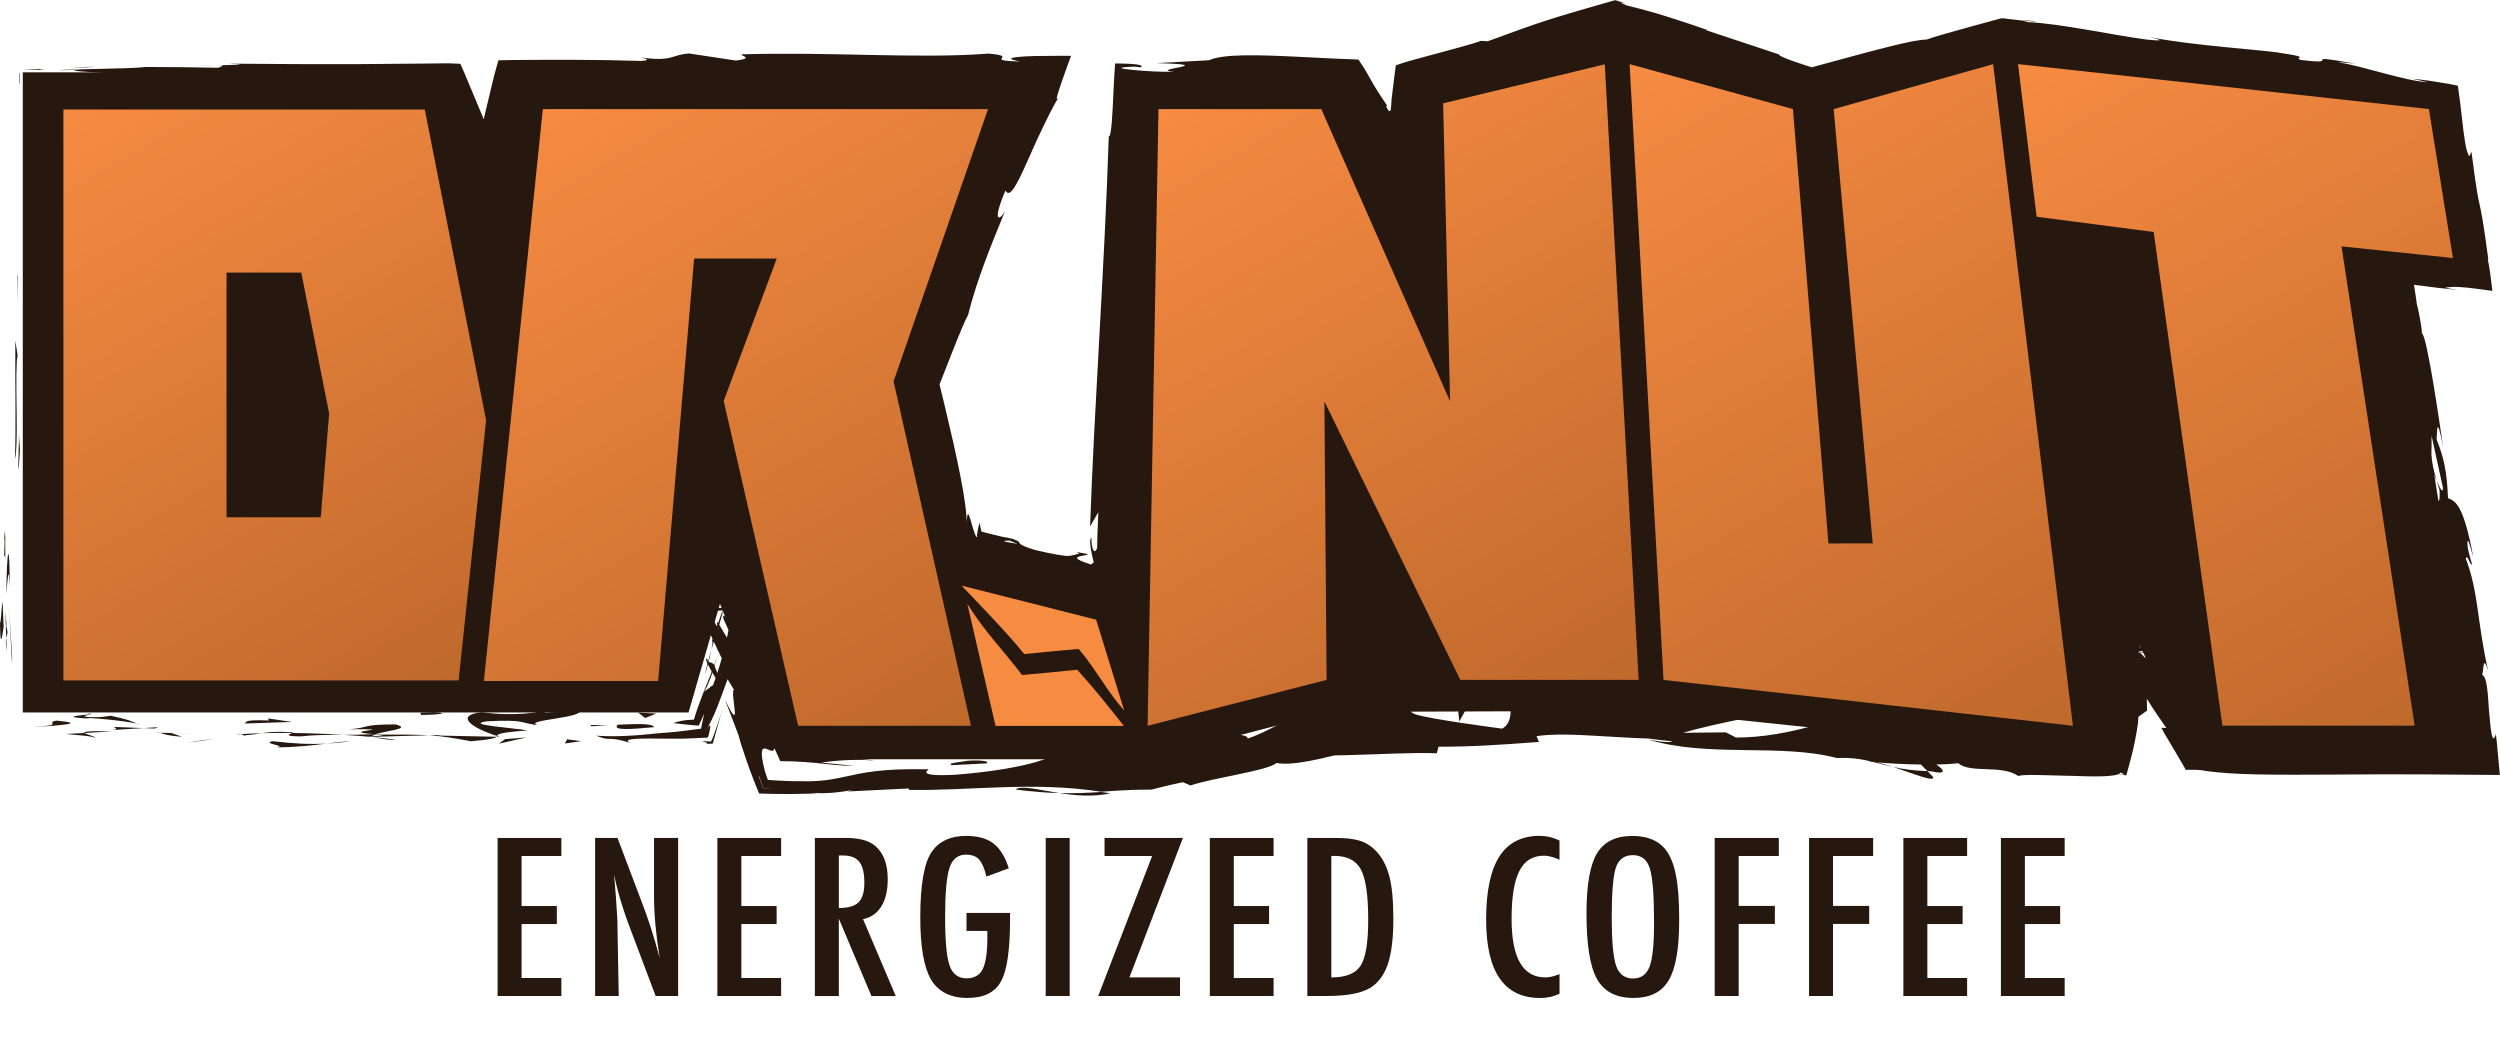 <?xml version="1.0" encoding="UTF-8"?>
<svg id="Layer_2" data-name="Layer 2" xmlns="http://www.w3.org/2000/svg" xmlns:xlink="http://www.w3.org/1999/xlink" viewBox="0 0 654.89 276.41">
  <defs>
    <linearGradient id="linear-gradient" x1="245.69" y1="195.12" x2="147.71" y2="25.4" gradientUnits="userSpaceOnUse">
      <stop offset="0" stop-color="#bf692c"/>
      <stop offset="1" stop-color="#f68b42"/>
    </linearGradient>
    <linearGradient id="linear-gradient-2" x1="410" y1="189.22" x2="313.81" y2="22.61" xlink:href="#linear-gradient"/>
    <linearGradient id="linear-gradient-3" x1="535.09" y1="194.7" x2="431.01" y2="14.43" xlink:href="#linear-gradient"/>
    <linearGradient id="linear-gradient-4" x1="650.02" y1="180.02" x2="549" y2="5.05" xlink:href="#linear-gradient"/>
    <linearGradient id="linear-gradient-5" x1="110.37" y1="183.88" x2="19.73" y2="26.89" xlink:href="#linear-gradient"/>
  </defs>
  <g id="logos">
    <g>
      <g>
        <polygon points="5.97 18.94 118.88 18.94 127.59 40.34 132.88 18.94 273.9 18.94 241.36 100.4 251.88 144.43 291.1 153.4 294.49 18.94 354.05 18.94 366.07 38.59 368.04 18.94 423.12 1.9 474.54 18.98 524.47 6.53 642.57 23.68 651.16 74.45 629.33 71.82 649.39 198.17 574.7 198.43 560.59 169.2 554.04 198.9 432.43 186.2 348.03 186.5 300.6 198.9 204.87 198.9 188.6 158.17 180.36 186.64 5.97 186.64 5.97 18.94" fill="#26180f"/>
        <g>
          <path d="M5.11,21.39c.11-3.1-.06-1.99-.07-2.45-.16,5.18.12,2.32.07,2.45Z" fill="#26180f"/>
          <polygon points="4.58 72.51 4.44 71.61 4.73 79.15 4.58 72.51" fill="#26180f"/>
          <path d="M3.9,120.32c1.02-4.52.06-17.32.51-25.84l.2-1.4-.59-3.84c-.1,10.35.23,23.8-.13,31.09Z" fill="#26180f"/>
          <path d="M1.09,145.82c.49-1.57.25,5.51.29-5.94-.06.58-.09.74-.14,1.08-.02,1.03-.06,2.45-.15,4.87Z" fill="#26180f"/>
          <path d="M1.24,140.95c.1-5.04-.45,3.29,0,0h0Z" fill="#26180f"/>
          <path d="M.96,164.2l-.28-6.63c-.31,1.39-.53,7.29-.68,5.1.06,6.8.4,5.4.96,1.54Z" fill="#26180f"/>
          <path d="M1.76,170.49l-.12-3.44c-.13.6-.2,1.51.12,3.44Z" fill="#26180f"/>
          <path d="M1.39,159.76l.24,7.29c.22-.96.63-1.06-.08-3.35.36.6.03-.84-.17-3.94Z" fill="#26180f"/>
          <path d="M1.66,155.64c.34-3.72.58-8.53.87-1.87.05-12.69-.76-10.82-.87,1.87Z" fill="#26180f"/>
          <path d="M4.91,122.76l.32-4.97-.3-4.3c.15,2.15-.34,9.58-.02,9.28Z" fill="#26180f"/>
          <path d="M24.84,193.29c.41-.31-2.23-.88-2.72-1.28l-4.9.26c2.52.26,7.29.55,7.62,1.02Z" fill="#26180f"/>
          <path d="M22.12,192.01l7.33-.41c-6.55-.17-7.74.07-7.33.41Z" fill="#26180f"/>
          <polygon points="3.17 171.67 2.37 159.63 3.16 173.99 3.17 171.67" fill="#26180f"/>
          <polygon points="52.84 193.93 48.68 194.62 56.08 193.59 52.84 193.93" fill="#26180f"/>
          <path d="M71.4,194.16c-3.07.62,4.22,1.25.96,1.61,5.04,0,9.35-.51,13.23-.99-4.12.23-8.51.06-14.19-.62Z" fill="#26180f"/>
          <path d="M92.11,194.09c-2.06.14-4.19.41-6.51.69,2.19-.12,4.34-.32,6.51-.69Z" fill="#26180f"/>
          <path d="M41.93,191.95c.57.21,1.66.75,5.77,1.05l-2.88-.99c-.88-.02-1.88-.04-2.89-.06Z" fill="#26180f"/>
          <path d="M44.72,191.98l.1.03c3.13.08,5.3.13,6.23.15-.8-.02-2.7-.08-6.33-.18Z" fill="#26180f"/>
          <path d="M41.21,191.94c.27,0,.46,0,.73.02-.28-.1-.45-.13-.73-.02Z" fill="#26180f"/>
          <path d="M8.77,190.42c.81-.05,1.74-.1,2.71-.15.47-.03.96-.05,1.44-.08.35-.03.7-.05,1.05-.08,1.31-.11,2.57-.23,3.41-.36,1.7-.26,1.77-.58-2.57-.98-1.54.28-1.07.53-1.03.79.02.13-.06.27-.55.41-.61.14-1.99.29-4.46.44Z" fill="#26180f"/>
          <path d="M37.63,190.73l-7.79-.31c.15.24,1.56.6-.58.82l8.36-.51Z" fill="#26180f"/>
          <polygon points="41.44 190.49 37.63 190.73 40.51 190.85 41.44 190.49" fill="#26180f"/>
          <path d="M78.77,192.9c3.36-.4,7.04-.39,11.2-.4-4.45-.27-9.06-.44-13.43-.49-.62.31-2.54.86,2.23.89Z" fill="#26180f"/>
          <path d="M62.22,192.36c.23-.01.53-.03.75-.04-.46-.09-.83-.12-.75.04Z" fill="#26180f"/>
          <path d="M130.88,193.02c-.23-.07-.42-.14-.66-.22-.05.07-.09.13-.15.2l.81.02Z" fill="#26180f"/>
          <path d="M75.79,191.8c-3.35-.24-5.35-.02-7.26.26,2.5-.07,5.16-.1,8-.06.28-.14.33-.24-.75-.2Z" fill="#26180f"/>
          <path d="M103.52,193.77c-1.74-.25-3.72-.47-5.8-.68,1.7.36,5.18.95,5.8.68Z" fill="#26180f"/>
          <path d="M64.1,192.61c-.17.01-.32.02-.5.04,1.1.23.96.12.5-.04Z" fill="#26180f"/>
          <path d="M64.1,192.61c1.72-.12,3.08-.34,4.44-.54-2.04.05-3.93.13-5.57.25.41.08.83.19,1.13.29Z" fill="#26180f"/>
          <path d="M143.27,185.63c-.59,1.1-9.39,2.07-16.99.93-7.48.79-2.59,4.2,3.94,6.24.23-.46.23-.88,7.93-1.45-2.69-.62-17.07-1.48-10.58-2.4,10.19-.51,8.35.41,13.3,1.01-4.21-1.36,12.97-1.92,10.75-3.96l-8.94.71c-.17-.31,3.07-.81.59-1.09Z" fill="#26180f"/>
          <path d="M115.56,192.53l-3.17.09c3.61.23,6.19.67,10.95,1.55,5.27-.44,6.36-.82,6.72-1.17l-15.59-.33,1.08-.14Z" fill="#26180f"/>
          <path d="M98.18,192.44c2.47-1.05,10.08-1.46,5.42-2.68-9.29.01-6.51.86-12.06,1.27,14.99-.11-4.31.55,6.53,1.28-2.95.15-5.6.17-8.1.18,2.7.17,5.3.36,7.75.6-.14-.03-.23-.05-.34-.07h-.07s.01,0,.01-.01c-.65-.14-.86-.23-.13-.14.05-.01.23-.02.31-.02.1-.15.38-.28.68-.4,4.34.28.68.29-.68.4-.05.05-.17.1-.18.16.01,0,.04.01.06.01l15.02-.41c-3.18-.19-7.16-.21-14.21-.17Z" fill="#26180f"/>
          <path d="M22.82,186.94c.47.08.45.14.48.21.97-.11,1.34-.18-.48-.21Z" fill="#26180f"/>
          <path d="M29,187.49c-1.09.12-2,.48-5.55.37-3.08-.28.01-.42-.15-.71-2.14.24-7.49.6-.78,1.06l1.06-.11c6.05.32,13.81,1.53,12.76,1.65-1.76-.84-3.32-1.44-7.34-2.25Z" fill="#26180f"/>
          <path d="M64.02,189.53l12.51-.41-6.37-.92.32.53c-7.11-.24-5.58.41-6.46.8Z" fill="#26180f"/>
          <polygon points="132.31 193.61 130.65 194.81 137.88 193.18 132.31 193.61" fill="#26180f"/>
          <polygon points="148.56 193.67 147.96 194.76 152.25 194.15 148.56 193.67" fill="#26180f"/>
          <path d="M523.03,9.28l-3.54.99c1.68-.45,2.76-.75,3.54-.99Z" fill="#26180f"/>
          <path d="M548.41,12.48l.67-.1c-1.23-.07-1.75-.07-.67.1Z" fill="#26180f"/>
          <path d="M495.93,200.91c5.2,1.71,10.96,4.11,10.47,2.63l-1.49-1.54c-3.75-.12-6.59-.55-8.98-1.09Z" fill="#26180f"/>
          <path d="M636.91,120.96c-.01.52-.03,1.06-.04,1.59.53,1.23,1.03,2.39,1.47,3.43-.43-1.51-.92-3.22-1.43-5.02Z" fill="#26180f"/>
          <path d="M632.47,117.84l-.43-7.08c.03,1.6.16,3.88.43,7.08Z" fill="#26180f"/>
          <path d="M384.34,17.7l-3.9,1.89c6.37-2.11,3.48-1.45,3.9-1.89Z" fill="#26180f"/>
          <path d="M266.02,206.83c4.62.59,8.29.84,11.52.93-5.57-.86-10.05-2.13-11.52-.93Z" fill="#26180f"/>
          <path d="M533.11,5.56c-2.24-.24-3.2-.29-3.15-.18,2.3.25,3.61.36,3.15.18Z" fill="#26180f"/>
          <path d="M290.89,207.82c-.81-.15-1.61-.23-2.44-.36-3.38.23-6.77.41-10.9.3,4.11.64,8.82,1.05,13.34.06Z" fill="#26180f"/>
          <path d="M172.97,24.31c-.38-.05-.84-.07-1.19-.13-.12.13.41.14,1.19.13Z" fill="#26180f"/>
          <path d="M50.61,17.23c1.51-.04,3.98-.1,6.3-.16-1.13,0-3.03.04-6.3.16Z" fill="#26180f"/>
          <path d="M182.36,164.91c-1.33-3.18-.33-.46,0,0h0Z" fill="#26180f"/>
          <path d="M187.93,171.31c.07-.74.05-1.33-.22-1.5.22.36.28.88.22,1.5Z" fill="#26180f"/>
          <path d="M324.36,192.46c.1-.02.18-.04.29-.07-1.07-.02-.88-.01-.29.07Z" fill="#26180f"/>
          <path d="M195.61,161.48c.15-.33.3-.68.48-1.15l-14.72.72c.23.88.55,1.94.91,3.05-.12-.51-.34-1.32-.9-3.06l14.71-.72s-.24.53-.48,1.15Z" fill="#26180f"/>
          <path d="M196.4,160.99c-.39,1.12-.7,2.01-.99,2.85.08.48.33.15.99-2.85Z" fill="#26180f"/>
          <path d="M184.17,169.36c-.73-1.83-1.34-3.57-1.89-5.25.16.66.2.96.09.8.38.94.92,2.26,1.8,4.45Z" fill="#26180f"/>
          <path d="M294.97,147.12c-.05.29-.08.63-.14.93.19,2.47.25,3.23.28,2.85.02-.38-.02-1.88-.14-3.78Z" fill="#26180f"/>
          <path d="M566.75,168.13c-.08-.14-.15-.2-.23-.33.06.15.13.34.18.48l.05-.15Z" fill="#26180f"/>
          <path d="M572.93,178.9c-3.7-4.07-4.82-6.86-6.23-10.61l-1.59,5.31,7.82,5.3Z" fill="#26180f"/>
          <path d="M460.19,16.81l8.14,3.07c-10.16-2.69-17.33-5.21-9.73-2.18.4-.22,2.61.31,5.72,1.23,1.56.46,3.34,1.02,5.24,1.62.95.3,1.92.62,2.91.93l1.26.41.67.21.69-.16,2.08-.53c8.18-2.09,16.37-4.17,16.8-4.94l5.63-1.12c-1.6.38-1.83.52-3.41.9,10.97-2.08,7.81-2.92,21.79-6.19,2.44-.55,4.52-.99,5.58-1.17.27-.04.47-.07.59-.08.15-.02.11.02.12.04,0,.04-.44.19-1.25.43l1.29-.36c.09-.03.18-.07.27-.08l.28.02,2.77.33,5.54.65c3.21.5,2.39.62-.8.12l16.84,2.4-.13.02c2.43.15,7.92.63,10.6.87,4.24.84-2.17-.17-1.1.17l9.36,1.05c3.74.95-4.03.14-10.46-.88,8.49,2.73,7.78.79,26.42,4.52l-8.82-1.17c5.54,1.72,12.45,2.48,22.29,4.62-2.31-.7-19.69-4.5-9.53-3.31,2.83.55,6.57,1.19,12.07,1.71-.03.57,5.31,1.26,11.97,2.27l-.57.71c7.23.92,6.72.42,11,.72,8.01,1.33,9.58,2.26,11.38,3.12,3.19.56,4.29.69,4.25.58.09-.09-.97-.41-1.9-.71-.94-.31-1.8-.61-1.48-.69.16-.04.62-.03,1.51.06.62.07,1.55.18,2.88.33.24.08.52.1.7.22.02.26.04.52.07.77.04.25.09.5.13.74.09.61.18,1.22.27,1.82.37,2.41.76,4.74,1.19,7.14.86,4.79,1.89,9.82,3.19,16.16.83,7.54-.81-1.2-.68,1.53l1.83,6.49c.23,1.63-.1,1.14-.27.9.59,2.77.87,2.84,1.2,3.31.08.12.17.26.27.48.1.22.18.31.29.58.2.49.47,1.33.78,2.76.19.28.34.67.45,1.16.06.24.1.51.14.78.02.14.04.28.05.43l.02.22v.06s-.04,0-.06-.01l-.13-.03c-1.45-.29-3.3-.77-4.93-1.14-.21-.05-.41-.1-.62-.15-.35-.07-.71-.15-1.07-.22-.72-.14-1.46-.29-2.2-.44l-.68-.12-.83-.14c-.56-.09-1.12-.18-1.68-.27-1.13-.17-2.27-.35-3.41-.52-2.24-.29-4.39-.42-6.44-.56l-.76-.04c-.12,0-.27-.03-.36,0l.07.4c.1.54.2,1.07.29,1.6.2,1.06.42,2.1.65,3.1.07,1.76-.19,1.26-.52.33-.33-.91-.72-2.26-.9-1.8.49,2.91,1.02,5.5,1.42,7.63.46,2.43.65,3.22.88,4.33.45,2.07.78,3.57,1.09,4.99.65,2.83,1.29,5.32,2.93,11.33l.69,10.58c-.14-7.83,2.49,1.79,4.87,10.2.07-2.8.13-5.19.09-6.78l2.97,13.55c.04,1.69-.68.39-1.62-1.76.27.91.52,1.78.74,2.45.26,4.97-.98,2.57-2.31-.81.03-1.71.06-3.41.1-5.07-1.38-3.24-2.78-6.26-3.47-5.43.29.87.68,2.56,1.04,4.43-.36-.85-.65-1.38-.73-.95-.08.49.44,1.87,1.13,4.05l-1.11,3.36.74.66,1.62,18.09c1.76,6.28,3.72,12.11,5.73,18.89,1.01,3.39,2.03,7.02,3.05,11.06,1.02,4.02,2.05,8.57,3.02,13.47-1.09-2.59-1.66-2.63-2.2-2.39-.54.29-1.05.88-1.89.69.14-.39.2-.88.21-1.43,0-.11,0-.33-.02-.55-.02-.22-.04-.44-.06-.67-.04-.45-.1-.91-.17-1.39-.27-1.9-.72-4.01-1.24-6.27-1.03-4.51-2.29-9.62-2.91-14.92.65,5.53-.25,4.44-.71,3.07l4.28,18.58c-.34-.05-.53.18-.62.63-.05.23-.07.51-.08.85,0,.27,0,.58.01.93,0,.82.19,1.96.06,2.9.64-.08,1.11.23,1.54,1.15.21.45.41,1.03.6,1.71.1.34.19.7.28,1.09,0,.04.04.11.02.13h-.12s-.25.03-.25.03c-.18.01-.35.03-.54.04-1.56.07-3.35.16-5.05.24-.45.02-.89.05-1.32.07-.65.03-1.29.05-1.9.07-1.22.06-2.35.13-3.32.23-.24-.46.1-.92,1.68-1.23.79-.16,1.89-.28,3.39-.34.22-.02.46-.03.72-.05.22,0,.46-.02.71-.03.5-.01,1.06-.01,1.71,0-.83-.25-1.45-.38-2-.42-.27-.02-.53-.03-.78-.01h-.18s-.37.03-.37.03c-.25.02-.49.03-.73.05-1.91.17-3.59.57-5.25.98-3.34.82-6.65,1.71-11.77.83,2.31-.02,3.55.12,4.46-.34-5.38.81-18.55.15-15.46-.67h2.3c-3.83-.1-8.65-.16-13.77-.15-2.56.02-5.2.05-7.82.07-1.31.03-2.62.05-3.91.08-1.26.04-2.5.07-3.73.11-.76.06-1.51.12-2.24.17-.38.03-.75.06-1.11.08-.19.02-.37.03-.55.04l-.28.02h-.14s-.05-.05-.07-.08c-.68-1.12-1.36-2.18-2.04-3.13-.09-.12-.17-.24-.25-.35-.11-.17-.22-.33-.32-.49-.22-.34-.43-.66-.64-.96-.41-.61-.79-1.14-1.14-1.58-.7-.89-1.27-1.43-1.67-1.56.23-.28,3.58.5,4.42,1.12-5.36-5.84-10.76-11.66-16.21-17.46l2.32-.27.42,4.74c-1.55-2.71-8.2,4.47-7.29-6.26l1.28-15.21,9.6,13.93c.21.31.46.7.71,1.13-.15-.39-.3-.78-.47-1.24l-6.03-15.8-5.35,17.13c-1.01,3.24-2.18,7.4-3.01,14.2.86-2.36,4.47-5.36,3.93-2-1.11,2.14-1.83,3.59-2.37,4.73-.27.57-.49,1.06-.68,1.52-.18.44-.35.85-.53,1.27-.26.54-.52,1.12-.91,1.86-.38.73-.92,1.64-1.66,2.47.39-.6,1.23.18,1.77,1.94.13.44.26.96.33,1.5-.18.19-.44.36-.78.48-.68.25-1.73.34-2.94.19.29-.24-.11-1.16-.37-2.06-.26-.89-.43-1.75.01-1.89-.48.23-1.03.48-1.68.71-.32.11-.67.23-1.04.34l-.57.16c-.21.05-.59.08-.88.12l-7.47.96c3.7-.24.95-2.89-2.21-4.24,1.44.85-12.59-1.45-16.51-1.53l6.09,1.5c-16.4-2.35-16.78,3.26-33.09,1.36,2.06-.55,5.36-4.08-2.89-5.44-4,1.43-17.79,7.2-32.4,7.23l-2.66-1.37-11.22.12c7.21-2.21,27.21-6.21,38.02-7.33-6.07-1.52-1.58-1.45-10.81-2.37-3.15-1.37,5.19-.98,7.9-.73l-21.4-3.04c.72,2.33-16.65.44-16.03,2.4l23.56.22c.36,1.16-3.18,2.36-8.7,3.04-2.76.34-6.02.54-9.53.54-1.76,0-3.58-.06-5.44-.17-.93-.06-1.87-.13-2.81-.22l-1.42-.15-1.52-.18c-1.16-.28-1.42-.6-1.34-1.05.05-.22.17-.45.39-.69.26-.23.62-.51,1.03-.71.94-.4,1.57-.82,2.17-1.18.57-.35.97-.65.91-.85-.26.07-.68.12-1.22.16-.28.02-.55.03-.93.04-.49,0-1.01-.05-1.56.02-.78.07-1.65.15-2.56.23-.86.06-1.75.12-2.64.19-3.56.21-7.04.25-7.75-.03l6.49-1.22c-8.52-.86-13.89,3.04-24.13.87-3.53-.14-10.56-2.95-11.17-1.58,5.77,2.62,6.93,10.71,3.09,12.7-1.24-.17-18.56-2.43-22.6-3.72-5.83-2.05,8.72-4.95,3.76-6.71-.21.63-3.42,1.42-4.76,1.67-3.71-.53,1.53-1.96-6.53-1.65-1.34,2.35-16.4-.14-3.8,1.99-3.94.35-6.04.24-8.31.05-.58-.05-1.17-.09-1.8-.14-.41-.02-.83-.05-1.27-.07-.22-.01-.45-.02-.68-.03-.23,0-.46.08-.69.12-.83.19-1.74.39-2.78.63-.89.21-1.88.46-3,.77,3.24.72-6.74,7.09-14.22,9.72.3-.69-1.61-.99-2.53-1.12-7.85,1.94-13.94,3.21-19.89,4.46l-2.23.47-1.05.22c-.34.05-.67.2-1.03.14-1.49-.06-2.99-.12-4.54-.18-3.19-.1-6.56-.17-10.32-.17-1.39-.56-8.66-1.22-5.57-2.21-2.17.41-4.16,1.19-8.81,1.25-9-1.96,10.37-.33,3.51-2.69-.59,1.33-12.03,1.86-18.65,2.69,2.04,2.03,15.3.38,21.93-.47.03,2.84-11.51,5.81-27.27,7.05-12.52.65-5.43-1.81-7.6-1.42-11.76-.26-16.77.92-21.28,1.91-2.26.49-4.39.94-7.17,1.13-.35.02-.71.04-1.08.06-.23,0-.46.01-.7.02-.28,0-.57,0-.86.01-1.17.01-2.41,0-3.74-.02-1.34-.02-2.74-.09-4.23-.17-.74-.05-1.51-.09-2.3-.14h-.15s-.11,0-.11-.07l-.11-.3c-.07-.2-.14-.41-.21-.62-.14-.41-.29-.83-.43-1.26-1.5-5.8-.67-6.18.24-5.95.96.3,2.11,1.16,2.23-.16.57,1.19,1.07,2.32,1.52,3.41,1.14.08,2.3.03,3.35.08,2.1.07,4.12.23,5.92.4,3.5.35,6.6.78,10.05.75l-8.51-.83c3.24-.57,10.05-1.01,13.76-.5-1.62-.39-4.92-.61-9.23-.73-2.15-.06-4.58-.1-7.14-.13-1.25-.01-2.53-.02-3.85-.03-.66,0-1.32,0-2-.01h-1.01s-.51,0-.51,0c-.04,0-.09,0-.12,0l-.05-.12-.09-.24c-1-2.56-2.04-5.2-3.08-7.85-1.06-2.75-2.13-5.51-3.16-8.2-2.05-5.4-3.91-10.55-5.28-14.89-1.71-2.79-4.31-7.74-3.94-5.05l2.34,5.25c.71,5.4-5.69-9.36-3.59-2.38-.96-1.76-1.96-3.57-2.99-5.46l6.68-.33c-1,6.09-2.33,12.81-5.13,20.37-.2.13-.38.22-.59.39l-.62.5c-.41.32-.81.62-1.2.89.71-.55,3.12-6.8,3.46-9.91-.12,1.14-.63,2.66-1.3,4.39-.68,1.77-1.46,3.5-2.42,6.04-.9,2.35-1.73,4.58-2.34,6.74-2.2.06-4,.33-5.35.92,1.66.2,3.36.36,5.14.53l1.34.12c.15.05.15-.08.2-.16l.12-.26.24-.53.99-2.18c-.14.68-.29,1.36-.44,2.06-.07.35-.15.71-.22,1.07l-.11.55c-.03.08-.02.21-.08.25l-.24.03c-1.34.17-2.71.35-4.11.53-1.42.21-2.99.32-4.6.46-.82.07-1.64.13-2.47.2l-.6.05-.42.05-.85.09c-4.56.47-9.35.74-14.15.42,4.37,1.75,2.22-.18,9.04,1.91-1.48-.64-.68-.94,1.2-1.07.94-.06,2.15-.09,3.48-.09,1.81.01,3.79.02,5.73.03,1.15,0,2.31.03,3.4,0,1.07-.04,2.11-.08,3.07-.12.95-.05,1.84-.09,2.62-.13,1,.24.89-.83,1.08-1.34.27-1.16.35-1.84.15-1.86-.2-.04-.64.63-1.44,1.95,1.24-1.87,2.29-4.07,3.24-6.4.47-1.17.92-2.37,1.36-3.6.5-1.44.72-1.97,1.02-2.79,1.15-3.1,2.34-6.48,4.67-10.57-.66.1-2.05,2.78.56-4.86-.07-.4-.04-1.28,0-1.85.09-.23.12-.31.2-.51-.07.15-.12.26-.2.41.01-.36,0-.4-.07.15-.81,1.77-1.56,3.17-2.07,3.68-.06-1.34.27-3.49.77-5.98l-10.69.52c2.39,4.78,5.05,11.18,6.61,13.74,1.47,4.57-1.4-1.6-1.06,1.08l3.4,5.62c-1.06,1.11,2.47,12.71-2.39,2.51l3.63,9.48c.17,1,1.25,4.2,2.17,6.89.47,1.41,1,2.79,1.54,4.19.55,1.39,1.08,2.82,1.67,4.17,2.94.08,5.85.15,8.61.12,1.38-.01,2.71-.04,3.96-.08.31-.01.62-.02.93-.03.28-.01.67-.03.79-.04.34-.03.67-.06.99-.1,4.79.35,12.09-1.51,7.92-.41l15.92-.79.15.37c15.7.3,32.33-2.31,50.29.48,2.64-.18,5.33-.38,8.46-.48.39-.01.79-.02,1.2-.03.51,0,1.03-.01,1.56-.02.68-.01,1.38,0,2.08-.04.69-.18,1.39-.36,2.11-.54.49-.12.98-.25,1.49-.37.47-.11.95-.22,1.44-.34.98-.21,2.01-.44,3.1-.67l2,.85c6.46-2.14,20.07-3.81,22.55-5.89,2,.41,5,.14,8.57-.52,1.78-.33,3.71-.76,5.71-1.26l.38-.09.19-.05s.03,0,.04,0c.04,0,.07-.02.1-.03.07-.02.14-.03.22-.03.85-.02,1.72-.03,2.59-.05,8.81-.21,18.2-.78,24.17-.5l.45-1.74c8.22.05,16.1-.47,26.3-1.24l-.63-1.52c4.4-.65,10.05-.41,16.34-.04,3.15.18,6.45.4,9.84.55.85.03,1.7.07,2.56.1,1.18.03.6.04,1.78.18,1.71.22,3.44.41,5.17.57-.5.24-1.62.23-2.93.09-.65-.07-1.35-.17-2.04-.3l-.51-.1c-.17-.03-.36-.07-.39-.09-.14-.06-.27-.11-.4-.14.11.05.22.1.32.17l.15.09.38.11c.51.14,1.02.27,1.54.4,1.03.25,2.07.47,3.12.66,2.1.38,4.22.65,6.36.85,4.28.39,8.63.48,12.94.55,8.61.13,17.03.13,24.41,2.08,3.79-.16,6.48.29,9.06.91-.35-.03-.66-.04-.94-.02.38.06.95.11,1.53.17,1.62.41,3.29.87,5.11,1.28-1.53-.5-3-.94-4.29-1.2,2.89.25,7.28.51,11.6.57l1.67,1.72c.35.02.63.03,1,.05,4.15.98,3.46-.39,1.33-1.77,2.18-.04,4.19-.14,5.76-.36,3.16,2.79,11.33.3,15.72,3.36,1.51-.49,6.92-.19,12.28-.07.67.01,1.34.02,2,.04.94.03,1.86.06,2.76.09,1.8.05,3.46.07,4.88.03,2.83-.09,4.66-.39,4.92-1.02.41.38,2.2.72-.82.45l1.21.17.61.09.31.04c.05,0,.1.02.15.02l.04-.14c.21-.74.41-1.48.61-2.21.41-1.49.8-3,1.16-4.51.34-1.54.66-3.08.91-4.59.13-.75.24-1.5.34-2.23.07-.63.1-1.12.13-1.69l2.25-1.59-.21-10.78c1.1-2.68,1.94-4.65,2.5-5.25l-8.03.94c.08.85-.18,1-.86.41l9.82-1.15c.16.53.23,1.57.24,3.11.09-1.34.19-2.54.15-3.02l-10.57,1.23c6.54,10.06,5.09,9.24,12.02,19.06l-1.32-.07c.52,1.05,1.18,2.16,1.95,3.41.93,1.58,1.9,3.22,2.83,4.8.44.76.87,1.51,1.29,2.22.1.18.2.36.3.53l.04.07s.05,0,.08,0h.16s.31-.01.31-.01c.4,0,.79,0,1.17-.01,1.5,0,2.71.11,3.58.33,3.97.52,7.99.78,13.8.89,5.72.12,12.65.08,20.09.04,7.44-.04,15.39-.1,23.14-.05,5.23.04,10.39.08,15.36.12,1.38.01,2.74.02,4.09.03.17,0,.35,0,.5,0l-.05-.47-.09-.94c-.06-.63-.12-1.25-.18-1.87-.26-2.51-.4-4.9-.74-7.43-.48,1.7-.85,1.3-1.11,0-.27-1.33-.47-3.71-.72-6.54-.24-3.97-.52-8.58-1.74-8.94.43-1.64.19-5.36,1.52-1.2-2.96-13.3-2.43-20.31-5.82-29.28.38-1.64,1.44,2.72,1.59,1.29-.33-1.05-1.3-4.17-1.16-5.62.14-1.42.88,1.88,1.53,3.95-2.54-13.67-4.67-14.75-6.62-15.46-.31-7.08-1.05-10.52-2.99-15.36.16-2.51.04-6.63,1.69,1.85-.71-4.81-4.22-29.37-5.55-29.66.03-.78-.23-2.45-.54-4.09-.16-.82-.32-1.63-.47-2.31-.06-.26-.12-.5-.17-.7-.05-.17-.09-.32-.12-.42-.23-1.77-.44-3.13-.63-4.28-.04-.29-.09-.56-.13-.83,0-.03-.02-.07,0-.09h.1s.2.04.2.04c.13.02.26.03.39.05.5.06.98.12,1.46.18.94.1,1.89.24,3.04.39.29.04.58.08.9.12.45.05.93.1,1.43.15,1.19.12,2.5.26,3.98.42l-1.87-.31-1.46-.26c.55-.11,1.09-.18,1.65-.22.62-.03,1.37-.02,2.05.02,1.4.06,2.9.25,4.57.46.85.11,1.73.23,2.67.36.24.03.48.07.72.1l.37.05.19.03s.17.06.13-.03c-.06-.47-.11-.95-.17-1.45-.13-1.02-.27-2.09-.41-3.23-.15-1.15-.41-2.44-.65-3.76l.19.33c-.37-2.69-.67-4.86-.92-6.62-.23-1.61-.43-2.85-.6-3.86-.34-2-.57-3.04-.8-4.07-.46-2.05-.87-4.08-2.11-13.77l-.52,1.17c-.92-.77-1.42-5.07-2.04-10.55-.08-.69-.16-1.39-.24-2.11-.1-.82-.2-1.65-.31-2.5-.13-.94-.26-1.9-.4-2.86l-.05-.37c.01-.08-.08-.06-.13-.08l-.17-.04-.7-.14-1.41-.28c-.96-.16-1.92-.32-2.87-.47-.76-.12-1.51-.23-2.26-.35-1.5-.21-2.97-.39-4.38-.52l4,.93c-6.19-.42-16.86-4.2-23-5.15-1.33-.29,2.15.11,4.03.27-16.02-2.89-2.2.5-14.24-.97-2.16-.7,3-.63-5.07-1.79-3.99-.81-23.63-1.97-34.55-4.21,2.39.61,4.76,1.23-.84.65-8.56-1.12-22.96-4.24-30.79-4.53-1.08-.22-1.48-.35-1.51-.42-.82-.09-1.77-.2-2.81-.32-.52-.06-1.06-.13-1.62-.19-.33-.03-.81-.13-1.21-.12l-.63.16-.56.15c-2.3.63-4.8,1.31-7.23,1.98-4.85,1.33-9.38,2.62-11.26,3.3-3.15-.04-13.05,2.64-22.19,5.13-2.29.62-4.53,1.23-6.6,1.79-.4.11-.8.22-1.18.32-.16.05-.31-.07-.46-.1-.19-.06-.37-.12-.55-.17-.92-.3-1.79-.59-2.58-.85-3.17-1.07-5.18-1.87-5.02-2.22l-19.26-6.39.55.02c-12.25-4.25-16.72-5.37-21.16-6.45-.71-.27-1.08-.43-1.3-.53-.27-.12-.26-.16-.12-.14.33.04.84.15,1,.16-.29-.1-.58-.21-.86-.31-.39-.13-.77-.28-1.16-.39l-.57-.18c-.19-.02-.38.08-.56.12-.38.11-.75.21-1.11.32-1.04.3-2.02.57-2.94.84-1.82.52-3.45.99-4.93,1.42-2.97.86-5.37,1.59-7.67,2.32-4.6,1.47-8.78,2.98-16.25,5.73l-1.76-.11c-2.01.79-8.64,2.53-16.98,4.78-.74.21-1.5.42-2.26.64-.8.22-1.55.5-2.35.75l-.59.2s-.11.02-.14.06l-.02.15-.04.31c-.06.41-.12.83-.17,1.24-.12.83-.22,1.7-.32,2.57-.09.68-.18,1.38-.26,2.08-.06.52-.12,1.04-.18,1.57-.35,1.59.1,6.32-1.55,2.81.03-.12.11-.29.43.05-.59-.79-1.31-2.03-2.05-3.08-.37-.56-.74-1.14-1.1-1.72l-.56-.92-1.14-2.01c-.56-.94-1.08-1.96-1.69-2.84l-.89-1.37-.22-.34c-.11-.06-.26-.03-.39-.04l-.81-.04c-1.07-.06-2.18-.1-3.29-.13l-1.34-.05-1.08-.05c-2.86-.14-5.68-.28-8.4-.42-10.86-.53-20.06-.84-23.9.89l-13.8.75c17.85.43-2.66,1.59,4.69,2.25-1.77.05-3.74,0-5.69-.09-1.97-.1-3.93-.27-5.44-.41-3.03-.31-4.32-.65.72-.83.56.05,1.12.11,1.68.18.76-.47-.55-.82-3.1-.93-.64-.03-1.35-.05-2.12-.07-.39,0-.79-.01-1.2-.02-.1,0-.22-.01-.3,0l-.02.3c-.01.2-.03.41-.04.61-.11,1.67-.24,3.5-.32,5.45-.08,1.77-.17,3.57-.25,5.27-.08,1.41-.16,2.72-.25,3.85-.19,2.26-.43,3.75-.78,3.62-1.15,35.11-3.73,69.3-4.9,102.19l2.16-3.74-.23,5.74-.09,3.62c-.23.83-.66,1.07-.96.61-.3-.47-.55-1.5-.53-3.46-.57.94-.29,2.34.06,4.24.11.51.22.99.31,1.43.06.25.11.49.17.71.01.1.09.27.05.3-.04.02-.08.05-.12.07-.32.18-.53.36-.48.48-2.57-.82-3.51-1.3-3.7-1.62-.18-.32.34-.49.91-.62,1.19-.24,2.39-.36,1.43-.62l-2.51-.44.69.41c-.96.22-1.65.52-2.73.6-.14,0-.28.01-.43.02h-.12s-.21-.02-.21-.02c-.14-.02-.29-.03-.44-.05-.6-.07-1.26-.17-2.01-.3-1.49-.26-3.33-.64-5.72-1.22-5.98-1.8-2.82-1.98-5.2-2.61.05-.14-.74-.4-3.65-.9l-4.31-1.07-.76-.2c-.12-.2-.13-.51-.2-.75l-.32-1.55c-.17.51-.32,1.09-.44,1.73-.06.32-.12.66-.18,1.02-.02.32-.21.84.04.93h-.2s-.1-.01-.1-.01c-.02-.02-.02-.05-.04-.07l-.14-.3c-.09-.2-.17-.41-.25-.63-.16-.43-.31-.87-.44-1.3-.3-1.02-.56-1.92-.74-2.53-.26-.84-.46-1.28-.6-1.08-.07.1-.14.37-.19.82-.03.23-.05.5-.07.83-.02.32-.03.74-.08,1.03.02-.13.04-.23.04-.4,0-.17,0-.36,0-.55,0-.38-.03-.79-.06-1.23-.06-.87-.16-1.86-.3-2.93-.28-2.15-.71-4.67-1.25-7.43-1.07-5.51-2.56-11.97-4.07-18.3-.36-1.47-.71-2.93-1.06-4.37-.11-.46-.22-.91-.34-1.36-.06-.11.02-.22.05-.33l.12-.32.25-.63c1.04-2.65,2.03-5.15,2.9-7.37,1.89-4.78,3.37-8.37,4.13-9.69,2.21-8.79,5.5-17.01,9.67-27.17-1.31,2.42-3.57,3.27.13-5.45,1.06,2.29,3.02-1.6,5.37-6.82,1.17-2.61,2.44-5.56,3.74-8.24.43-.9.85-1.79,1.26-2.64.45-.94.91-1.86,1.36-2.74.91-1.78,1.84-3.44,2.77-4.91-1.48,2.57-1.24,1.34-.36-1.35.44-1.35,1.06-3.1,1.75-5.02.35-.96.71-1.96,1.08-2.97l.14-.38.07-.19c-.06-.01-.14,0-.21,0h-.86s-1.71,0-1.71,0c-4.55.01-8.84.03-11.19.31-2.35.25-2.44.61.68,1.19-5-.13-5.15-.45-4.87-.84.23-.39,1.01-.85-3.47-1.24-9.4.73-19.76.57-30.68.36-10.92-.23-22.39-.5-34.01-.17-.36.4,3.53.99-1.46,1.63l-12.27-1.85c-4.59.26-4.23,2.26-12.61,1.03,1.18.3,2.95.77-.13.92-5.69-.18-11.41-.27-17.16-.29-2.87,0-5.75,0-8.64,0l-4.7.03c-2.09,0-4.14.04-6.18.09h-.38c-.06.02-.15-.01-.17.04l-.05.18-.21.74-.41,1.47c-.28.98-.55,1.97-.78,3l-.91,3.8-.93,3.88-.48,2.02-.06.26c0,.08-.03,0-.05-.04l-.05-.13-.22-.53-.44-1.06-1.82-4.35-2.51-6.01-.61-1.38-.3-.69-.08-.17c-.03-.05-.04-.14-.12-.11l-.37-.02c-1.01-.03-1.98-.11-3.01-.11l-5.1.06c-5.84.05-11.68.1-17.52.15-11.67.05-23.31-.02-34.87-.12,6.26.19,2.09.33-2.69.44,3.11.02-.07.42.54.64-6.45-.13-12.91-.2-19.36-.21-3.53.53-20.76.51-22.78.87l6.13-.17c-4.08.27-1.22.4,2.5.66,3.72.24,8.31.6,7.72.92,4.56-.22,10.58.04,17.33.4,6.75.32,14.23.77,21.72.2,3.31.27-2.82.3-1.05.57,3.8-.38,8.38-.44,16.88-.09l-.96.11c5.97.06,11.08.14,15.82.25,2.37.06,4.64.12,6.88.18,2.19.07,4.34.14,6.52.21.61-.01,1.2,0,1.78.05.37-.1.38.32.49.6.09.3.2.58.31.86,1.18,2.9,2.4,5.91,3.7,9.08,1.48,3.59,3.03,7.37,4.71,11.44.86,2.08,1.75,4.23,2.68,6.46l.18.42.02.05s.01-.03.02-.04l.03-.11.06-.22.25-.89c.17-.6.34-1.2.51-1.8.34-1.22.7-2.47,1.05-3.74-.41.47-.8.85-1.17,1.15,2.24-8,2.91-9.46,4.18-13.37.4-2.76.15-2.5-.34-.99-.5,1.53-1.28,4.4-2.07,7.3-.79,2.89-1.58,5.8-2.06,7.21-.48,1.43-.62,1.25-.23-1.57.8-1.44,2.21-5.93,3.9-11.84.42-1.49.86-3.05,1.31-4.66.11-.41.23-.81.34-1.23l.12-.45.06-.24c.08-.32.16-.65.23-.97.07-.33.17-.64.26-.97l.14-.48.07-.24c.04-.06,0-.22.12-.17.69.02,1.39.05,2.06.04h1.05c.61.01,1.22.02,1.82.03,1.21.03,2.4.05,3.56.07,2.32.06,4.52.13,6.49.23,3.94.21,6.97.55,8.26,1.14,8.87.13-2.6-1.18,6.26-1.06l2.35.66,2.24-.79c5.81.19,8.74,1.04,8.96,1.6-1.41-.08-4.01.1-5.52.12,7.54.88,21.25.03,23.84.31l-8.52-.53c12.1-.16,25.53.04,38.86.14,6.67.05,13.31.07,19.74-.01,3.22-.04,6.38-.1,9.47-.2.77-.03,1.54-.05,2.3-.08.23,0,.3-.02.4-.03l.29-.03.59-.07c.83-.11,1.65-.21,2.45-.31-.19-.18-.42-.36-.68-.55,2.81-.32,4.94-.34,6.48-.34.04,0,.12-.01.12.02l-.06.13-.11.26c-.08.17-.15.34-.22.51-.15.33-.3.65-.44.95-.29.61-.58,1.18-.88,1.74-.59,1.13-1.15,2.2-1.8,3.62-.16.36-.32.74-.5,1.15-.3.72-.62,1.5-.96,2.33-.68,1.68-1.44,3.63-2.3,5.92l.13-.71c-.91,3.86-2.59,8.83-4.66,13.78,1.19-4.85-4.79,8.11-3.09,1.8-6.13,18.39-2.7,9.23-5.33,21.95l-2.06,2.35c-.75,4.39-.43,4.91-3.82,14.1,2.16-7.78-3.81,5.2-1.56-3.58-.61,1.14-1.18,2.25-1.72,3.33-.26.54-.52,1.08-.78,1.6-.12.26-.25.53-.37.79-.14.32-.28.63-.42.95-.34.78-.67,1.55-.99,2.31-.16.38-.31.76-.46,1.14l-.23.56-.11.28-.06.14.03.15c.35,1.55.7,3.06,1.07,4.52.13.52.26,1.03.39,1.53.13.46.25.92.37,1.37.26.9.51,1.76.75,2.61.52,1.68,1.01,3.25,1.47,4.75,1.88,5.96,3.31,10.6,2.74,15.58,5.04,8.49-2.51-17.67-.68-12.68-.09-4.53,3.94,7.06,5.14,13.4.36,1.6.48,3.13.51,4.78,0,.84,0,1.71,0,2.63.05,1.15.11,2.41.21,3.84.1,1.43.24,3.03.44,4.82.03.23.05.45.08.68l.02.17c0,.06,0,.12.07.13l.29.11c.39.14.8.28,1.21.43.84.29,1.74.59,2.71.9.97.31,2,.62,3.1.95.95.27,1.95.56,2.99.86,1.65.48,3.47.94,5.48,1.39-1.6-.38-1.76-.19-3.35-.56,2.93,1.05,5.93,1.48,9.1,1.99,1.58.26,3.2.54,4.88.94.85.2,1.65.42,2.58.7,1.31.37,2.66.78,4.09,1.26,3.13-.2,6.48.59,9.44,1.21,1.46.31,2.78.57,3.7.6.23,0,.43,0,.61-.02.09-.01.17-.03.24-.05.04-.01.07-.02.1-.04l-.05-.22c-.14-.59-.33-1.15-.59-1.68v.65s-.01.33-.01.33c0,.02.01.07-.01.07h-.08s-.15-.04-.15-.04l-1.21-.24-2.44-.48-4.94-.98-9.71-1.94c1.3.19,2.59.38,3.89.57,1.43.19,2.83.36,4.2.51,2.56.27,5.2.55,8.05.85.33.04.67.08,1.01.12.25.12.15-.2.16-.39l-.03-.63c-.03-.82-.06-1.66-.09-2.51-.05-1.67-.07-3.35-.05-5.07,0-1.74.04-3.51.14-5.39.03-.47.05-.95.08-1.43.03-.46.06-.93.1-1.4.07-.84.15-1.69.25-2.58.11.28.22.75.33,1.35.05.3.11.63.16.98.05.35.11.7.16,1.24.2,2.01.37,4.43.49,6.47.19-1.31.28-2.69.31-4.07.02-.69.02-1.38.01-2.06v-.99s-.04-.75-.04-.75c-.06-2.01-.12-4.04.26-6.18.55.32.83,1.63.96,3.56.07.96.1,2.08.11,3.31-.02,1.8-.04,3.76-.06,5.82-.03,4.23-.24,8.64-.3,13.08v.83s-.02.42-.02.42c.03.11-.07.05-.13.04l-.19-.04c-.51-.09-1.01-.19-1.51-.28-1-.17-1.98-.34-2.94-.5-1.92-.31-3.73-.54-5.42-.7,1.77.65,4.33,1.23,6.99,1.75.66.12,1.33.25,2,.38l1,.18.49.09.25.04c.07,0,.2.08.17-.06,0-1.45,0-2.86,0-4.16,0-2.57.02-4.61.17-5.49.15-.87.44-.66.96,1.64-.62-3.23-.97-6.27-1.03-9.36-.02-.78-.02-1.56-.02-2.36.01-.65.02-1.31.03-1.98.03-1.08.1-2.21.17-3.36.28-4.63.63-9.82-.4-15.43l1.29.77c-.17-1.77-.73-5.45-.64-8.71l1.58,5.93c-1.28-9.08,1.49-17.41.81-26.11-.18,18.17-1.56,4.04-2.6,11.7-1.3-22.45,3.48-12.81,3.08-37.92.15,3.4-.83,12.74-1.33,7.41.3-4.77.81-11.07,1.43-13.99-.12-16.63-1.2,2.52-1.84-4.57,1.43-5.63-.48-8.18-.8-15.48l1.11-.02c.44-9.46-.12-10.73-.64-11.77-.13-.26-.26-.5-.37-.85-.11-.25-.2-.5-.26-.94-.06-.44-.08-1.02-.06-1.83,0-.41.02-.86.05-1.37,0-.13.02-.26.02-.39v-.2c.02-.06,0-.17.1-.13.31.01.63.03.97.05l-.38.18-.18.09c-.06.03-.13.04-.07.19.12.46.24.89.36,1.29.25.81.49,1.52.7,2.09-.02-.64-.1-1.36-.17-2.1l-.05-.56c.13-.04.3-.05.46-.07l.97-.12c-.06.38-.03.77.09,1.16.6-.29,1.36-.37,2.08-.43.34-.02.67-.04,1-.07.42-.02.84-.04,1.25-.06.82-.03,1.6-.05,2.39-.08,3.15-.07,6.27.01,11.01.07-2.2-.63,1.24-1.74,9.63-1.86,5.72.46-3.21.91,8.69.6-2.69.58-5.63,1.36-10.8.61-.53.31-2.65.62-3.19.93,6.16.5,15.49-.19,19.8-.28-1.66,0-3.64,0-4.66-.11l8.62-.75,4.31-.36c.42-.05.7-.06,1.09-.12l.56-.09.14-.02s.06.06.09.08l.17.19c.28.71.2.83,0,.76-.1-.04-.23-.12-.37-.22-.07-.05-.14-.1-.22-.16-.12.03-.24.07-.36.1l.26-.03c.1-.04.11.09.18.13.1.12.21.23.31.34.11.11.2.25.3.37l.16.2.08.1.18.25c.25.34.5.69.77,1.06l.2.28c.1.14.19.28.29.43.2.3.41.61.62.93.84,1.27,1.76,2.66,2.79,4.29-.69-.51-1.08-.52-2.13-1.66-.53-.58-1.23-1.45-2.24-2.85-.12-.16-.24-.34-.37-.51-.09-.11-.17-.22-.27-.34-.18-.24-.37-.49-.58-.77-.1-.14-.21-.28-.32-.43l-.09-.11c-.05-.07-.11-.14-.17-.22l.14.18.07.09.17.23.59.84.3.42.15.22.25.37,3.86,5.81,3.74,5.62c.31.48.6.9.89,1.3l.86,1.22,1.7,2.42c.47.96,2.29,4.04,3.85,6.73l.15.25c.04.05.11.25.11.1.03-.15.05-.29.08-.43.05-.28.1-.54.15-.78.09-.48.18-.88.24-1.14.13-.51.18-.47.1.6.54-3.78,1.09-8.37,1.61-13.21.25-2.4.5-4.87.77-7.41.12-1.24.25-2.5.37-3.76l.09-.94.04-.42v-.06s0-.26,0-.26c0-.09-.02-.19-.03-.29l-.02-.16v-.08s.03-.02.04-.04c.15-.09.3-.19.5-.26l.32-.13,1.08-.39,2.18-.77c2.91-1.02,5.85-1.98,8.75-2.83.57-.29,1.74-.77,4.16-1.62,10.83-3.38,20.56-5.97,33.19-10.65l.47-.1.23-.05s.06,0,.08,0c.1.01.2.01.29.01.09.02.17.1.24.16l.11.09s.09.05.16.08l.22.1,3.51,1.52c10.08,3.07-9.53-4.08,7.25,1.06,11.88,3.63,4.21,2.02,8.29,3.56,5.99,1.55,16.42,4.22,27.08,8.32-3.63-1.06-6.41-2.08-9.78-3.13ZM587.61,18.21c-2.51-.27-7.52-.69-9.29-1.28,2.92-.17,5.07.45,9.29,1.28ZM637.78,140.19c-.65-1.79-.9-4.68-.98-7.98.45,2.33.82,4.99.98,7.98ZM198.68,203.16c.08.14.14.23.22.33.38,1.1.7,2.01.96,2.75l.05.14s.08.01.12.02c.09,0,.17.01.25.02.16.01.31.03.46.04.29.02.53.04.74.06.84.07,1.08.09.86.08-.22-.01-.91-.06-1.92-.12-.22-.06-.61.1-.64-.3-.11-.29-.22-.6-.33-.92-.23-.64-.49-1.34-.77-2.09ZM193.57,188.56c-.62-1.01-.79-.86-.8-.32.33.31.73,1.07,1.18,2.11.22.52.46,1.11.7,1.74.26.72.54,1.48.83,2.27-.11-.82-.11-1.29-.39-2.2-.26-.88-.73-2.04-1.53-3.59ZM264.43,141.6l2.13.86c-5.08-.76-3.6-.79-2.13-.86Z" fill="#26180f"/>
          <path d="M632.99,118.28c.07-.73.23-.96.4-1.15-.32-.95-.52-.94-.4,1.15Z" fill="#26180f"/>
          <path d="M385.06,17.35l-.38.12c-.2.1-.29.17-.34.23l.72-.35Z" fill="#26180f"/>
          <path d="M370.1,179.66c2.4.23,3.74.53,4.63.84.13-.41-.96-.74-4.63-.84Z" fill="#26180f"/>
          <path d="M183.21,195.01l3.15-.21c.12-.02.28.01.37-.05l.11-.4.22-.79.44-1.57c.59-2.09,1.18-4.15,1.72-6.26-.85,3.03-1.55,4.94-2.12,6.49-.3.75-.52,1.47-.85,2.03-.76-.03-1.5-.06-2.3-.09.46.31,3.26.68-.75.85Z" fill="#26180f"/>
          <path d="M113.44,186.53c-1.09.15-2.31.02-3.39.17l.3.58c4.65-.03,7.9-.5,3.09-.75Z" fill="#26180f"/>
          <path d="M171.36,190.49c-.59-1.17-5.28-.79-10.51-.61.31,0,.61-.01.93,0-1.54,1.6,4.03,1.11,9.58.6Z" fill="#26180f"/>
          <path d="M159.64,189.92c-1.61.04-3.26.07-4.84,0-.61.63,1.96.15,4.84,0Z" fill="#26180f"/>
          <path d="M187.41,175.09c-.6-2.43-2.05-.86-2.08-2.36-2.49-1.99,7.79,14.7,2.08,2.36Z" fill="#26180f"/>
          <polygon points="167.12 186.65 169 188.08 171.94 186.93 167.12 186.65" fill="#26180f"/>
          <path d="M189.24,159.98l-2.74,7.91c.28-.05.12,1.01-.14,2.29,1.49-4.93,3.36-10.27,2.87-10.21Z" fill="#26180f"/>
          <path d="M186.37,170.19c-.78,2.57-1.46,5.03-1.65,6.53.39-1.4,1.22-4.41,1.65-6.53Z" fill="#26180f"/>
          <path d="M178.29,186.22l1.3.15c.2,0,.47.1.63.03l.23-.51,1.72-5.56-1.33,3.85-.65,1.87-.08.23c-.05.04-.17,0-.24.01l-.52-.02-1.04-.05Z" fill="#26180f"/>
          <path d="M249.32,200.44l9.12-.47c.93-.57-1.56-.92-4.95-.69-2.18.4-5.57.61-4.17,1.16Z" fill="#26180f"/>
          <path d="M221.73,195.97c2.47.33,2.63.69,4.03,1.22l.28-2.01-4.3.79Z" fill="#26180f"/>
          <path d="M248.34,195.43c.91-.57,13.24-1.68,1.68-1.51-.93.57-10.06,1.06-1.68,1.51Z" fill="#26180f"/>
          <polygon points="384.23 185.46 381.91 185.5 382.26 188.99 384.23 185.46" fill="#26180f"/>
          <path d="M505.92,185.17c-10.66-1.98-2.76,1.73-12.37-.32-2.6.5,7.85,1.67,5.2,2.05,6.57-.1,9.93.73,7.17-1.73Z" fill="#26180f"/>
          <path d="M498.75,186.9c-1.05.01-2.17.05-3.36.14,1.9,0,2.8-.06,3.36-.14Z" fill="#26180f"/>
          <polygon points="25.13 17.5 18.18 17.62 22.67 17.65 25.13 17.5" fill="#26180f"/>
          <path d="M11.78,18.25l-1.64-.21-4.18.33c1.57-.05,4.62-.16,5.81-.13Z" fill="#26180f"/>
          <path d="M606.47,22.73l.55-.1c-1.03-.37-2.64-.65-5.86-1.19l5.3,1.29Z" fill="#26180f"/>
          <polygon points="514.68 11.98 516.26 11.6 513.17 11.78 514.68 11.98" fill="#26180f"/>
          <path d="M436.77,10.54c3.07,1.01,6.73,2.05,9.81,3.06-6.74-2.05-10.4-4.05-9.81-3.06Z" fill="#26180f"/>
        </g>
      </g>
      <g>
        <path d="M130.35,219.51h16.7v4.72h-10.42v13.11h9.24v4.72h-9.24v14.13h10.42v4.72h-16.7v-41.4Z" fill="#26180f"/>
        <path d="M155.9,219.51h5.86l6.25,16.52c1.81,4.67,3.41,9.64,4.8,14.93-.5-3.2-.88-6.09-1.12-8.69-.24-2.59-.36-5.03-.36-7.32v-15.44h6.31v41.4h-5.89l-7.03-18.64c-.64-1.73-1.25-3.51-1.83-5.34-.57-1.82-1.1-3.74-1.58-5.74-.04-.25-.11-.55-.2-.91-.09-.36-.2-.77-.32-1.23.06.46.11.86.15,1.19.04.33.07.61.09.84l.33,4.21.33,5.12c.02.29.04.63.05,1.05,0,.41.01.88.01,1.39l.33,18.05h-6.19v-41.4Z" fill="#26180f"/>
        <path d="M187.92,219.51h16.7v4.72h-10.42v13.11h9.24v4.72h-9.24v14.13h10.42v4.72h-16.7v-41.4Z" fill="#26180f"/>
        <path d="M213.47,219.51h8.27c3.42,0,5.97.72,7.64,2.17,2.11,1.88,3.17,4.75,3.17,8.61,0,2.97-.56,5.35-1.68,7.15-1.12,1.8-2.71,2.91-4.79,3.34l8.57,20.14h-6.37l-8.54-20.27v20.27h-6.28v-41.4ZM219.75,237.86c2.44,0,4.16-.5,5.16-1.5,1.01-1,1.51-2.69,1.51-5.07,0-1.29-.11-2.39-.32-3.3-.21-.91-.54-1.65-1-2.23-.45-.57-1.04-.99-1.75-1.26-.71-.27-1.56-.4-2.55-.4h-1.06v13.76Z" fill="#26180f"/>
        <path d="M253.18,239.14h11.41v1.61c0,8.06-.79,13.51-2.38,16.33-1.57,2.9-4.51,4.34-8.82,4.34s-7.62-1.61-9.51-4.83c-1.87-3.22-2.81-8.62-2.81-16.22,0-8.69,1.03-14.47,3.08-17.35,1.93-2.7,4.9-4.05,8.91-4.05,3.06,0,5.44.65,7.15,1.96,1.73,1.32,3.08,3.5,4.05,6.52l-5.86,2.17c-.26-1.09-.55-2.01-.88-2.75-.32-.74-.67-1.32-1.06-1.73-.77-.84-1.91-1.26-3.44-1.26-2.09,0-3.52,1.14-4.29,3.43-.77,2.4-1.15,6.69-1.15,12.9s.39,10.52,1.18,12.74c.78,2.22,2.26,3.33,4.44,3.33,1.99,0,3.39-.79,4.2-2.36.83-1.68,1.24-4.38,1.24-8.1v-1.96h-5.46v-4.72Z" fill="#26180f"/>
        <path d="M273.93,219.51h6.28v41.4h-6.28v-41.4Z" fill="#26180f"/>
        <path d="M289.34,219.51h20.53l-14.01,36.52h13.25v4.88h-21.43l14.13-36.68h-12.47v-4.72Z" fill="#26180f"/>
        <path d="M316.92,219.51h16.7v4.72h-10.42v13.11h9.24v4.72h-9.24v14.13h10.42v4.72h-16.7v-41.4Z" fill="#26180f"/>
        <path d="M342.47,219.51h7.73c2.35,0,4.34.23,5.95.7,1.49.45,2.82,1.24,3.99,2.39,1.75,1.72,3,3.95,3.74,6.7.74,2.66,1.12,6.48,1.12,11.45,0,4.56-.41,8.28-1.24,11.15-.81,2.75-2.13,4.85-3.99,6.3-2.27,1.81-6.35,2.71-12.23,2.71h-5.07v-41.4ZM348.75,256.04c3.82,0,6.38-1.03,7.67-3.08,1.33-2.06,1.99-6.05,1.99-11.99,0-6.38-.63-10.77-1.9-13.17-1.27-2.39-3.59-3.59-6.97-3.59h-.79v31.83Z" fill="#26180f"/>
        <path d="M408.52,220.19v5.01c-1.61-.7-2.96-1.05-4.04-1.05-1.49,0-2.77.33-3.83.98-1.07.65-1.95,1.66-2.64,3.02-.69,1.36-1.21,3.08-1.54,5.16-.33,2.08-.5,4.54-.5,7.39,0,10.23,2.95,15.34,8.85,15.34,1.03,0,2.26-.29,3.71-.86v5.12c-1.51.75-3.2,1.13-5.07,1.13-9.44,0-14.16-6.85-14.16-20.54,0-7.4,1.15-12.91,3.46-16.52,2.3-3.61,5.83-5.42,10.58-5.42,1.75,0,3.48.41,5.19,1.23Z" fill="#26180f"/>
        <path d="M439.87,241.23c0,7.31-.92,12.5-2.75,15.58-1.83,3.08-4.9,4.61-9.21,4.61-4.53,0-7.72-1.65-9.57-4.96-1.83-3.24-2.75-8.98-2.75-17.24,0-7.36.91-12.58,2.72-15.63,1.83-3.07,4.93-4.61,9.3-4.61,3.91,0,6.8,1.19,8.7,3.57,1.25,1.59,2.15,3.85,2.72,6.78.56,2.72.85,6.69.85,11.91ZM433.29,241.82c0-7.17-.36-11.92-1.09-14.27-.72-2.36-2.2-3.54-4.44-3.54s-3.72,1.08-4.47,3.24c-.72,2.18-1.09,6.56-1.09,13.14,0,6.06.38,10.26,1.15,12.6.78,2.22,2.25,3.33,4.41,3.33s3.56-1.04,4.35-3.11c.79-2.06,1.18-5.85,1.18-11.4Z" fill="#26180f"/>
        <path d="M449.18,219.51h16.79v4.72h-10.51v13.08h9.48v4.72h-9.48v18.88h-6.28v-41.4Z" fill="#26180f"/>
        <path d="M473.89,219.51h16.79v4.72h-10.51v13.08h9.48v4.72h-9.48v18.88h-6.28v-41.4Z" fill="#26180f"/>
        <path d="M498.6,219.51h16.7v4.72h-10.42v13.11h9.24v4.72h-9.24v14.13h10.42v4.72h-16.7v-41.4Z" fill="#26180f"/>
        <path d="M524.15,219.51h16.7v4.72h-10.42v13.11h9.24v4.72h-9.24v14.13h10.42v4.72h-16.7v-41.4Z" fill="#26180f"/>
      </g>
      <path d="M268.31,171.34c4.74-.49,9.49-.93,14.24-1.35l.68.81c4,4.83,7.02,10.61,11.25,15.31l-7.34-23.78-35.26-8.93c4.91,5.17,11.91,12.31,16.43,17.94Z" fill="#f68b42"/>
      <path d="M260.79,190.16l-6.47-27.99-.93-4c4.35,7.06,9.16,11.86,14.34,18.65,4.81-.41,9.63-.88,14.44-1.38,4.78,5.25,7.53,8.84,12.23,14.72h-33.62Z" fill="#f68b42"/>
      <g>
        <path d="M172.39,178.39h-45.63s15.44-149.81,15.44-149.81h116.62l-24.74,71.3,20.27,90.24h-45.28l-19.49-85.09,13.9-37.31h-21.65s-9.43,110.67-9.43,110.67Z" fill="url(#linear-gradient)"/>
        <path d="M346.93,105.14l.58,72.96-46.89,12.02,2.85-161.54h42.65l33.74,76.56-1.82-78.07,42.34-10.22,8.88,161.25h-46.72l-35.61-72.96Z" fill="url(#linear-gradient-2)"/>
        <path d="M480.34,28.58l41.77-11.77,20.9,173.31-107.24-12.01-8.89-161.31,42.79,11.77,9.3,113.79,11.6-.02-10.23-113.77Z" fill="url(#linear-gradient-3)"/>
        <path d="M564.17,60.77l-30.66-3.99-4.87-39.98,107.62,11.77,6.3,39.02-29.19-3.05,19.16,125.56h-50.36l-18-129.35Z" fill="url(#linear-gradient-4)"/>
      </g>
    </g>
    <path d="M127.33,110.1l-7.19,68.13H16.61V28.69h94.66l16.07,81.42ZM84.03,135.51l2.19-27.2-7.29-36.9h-19.59v64.09h24.69Z" fill="url(#linear-gradient-5)"/>
  </g>
</svg>